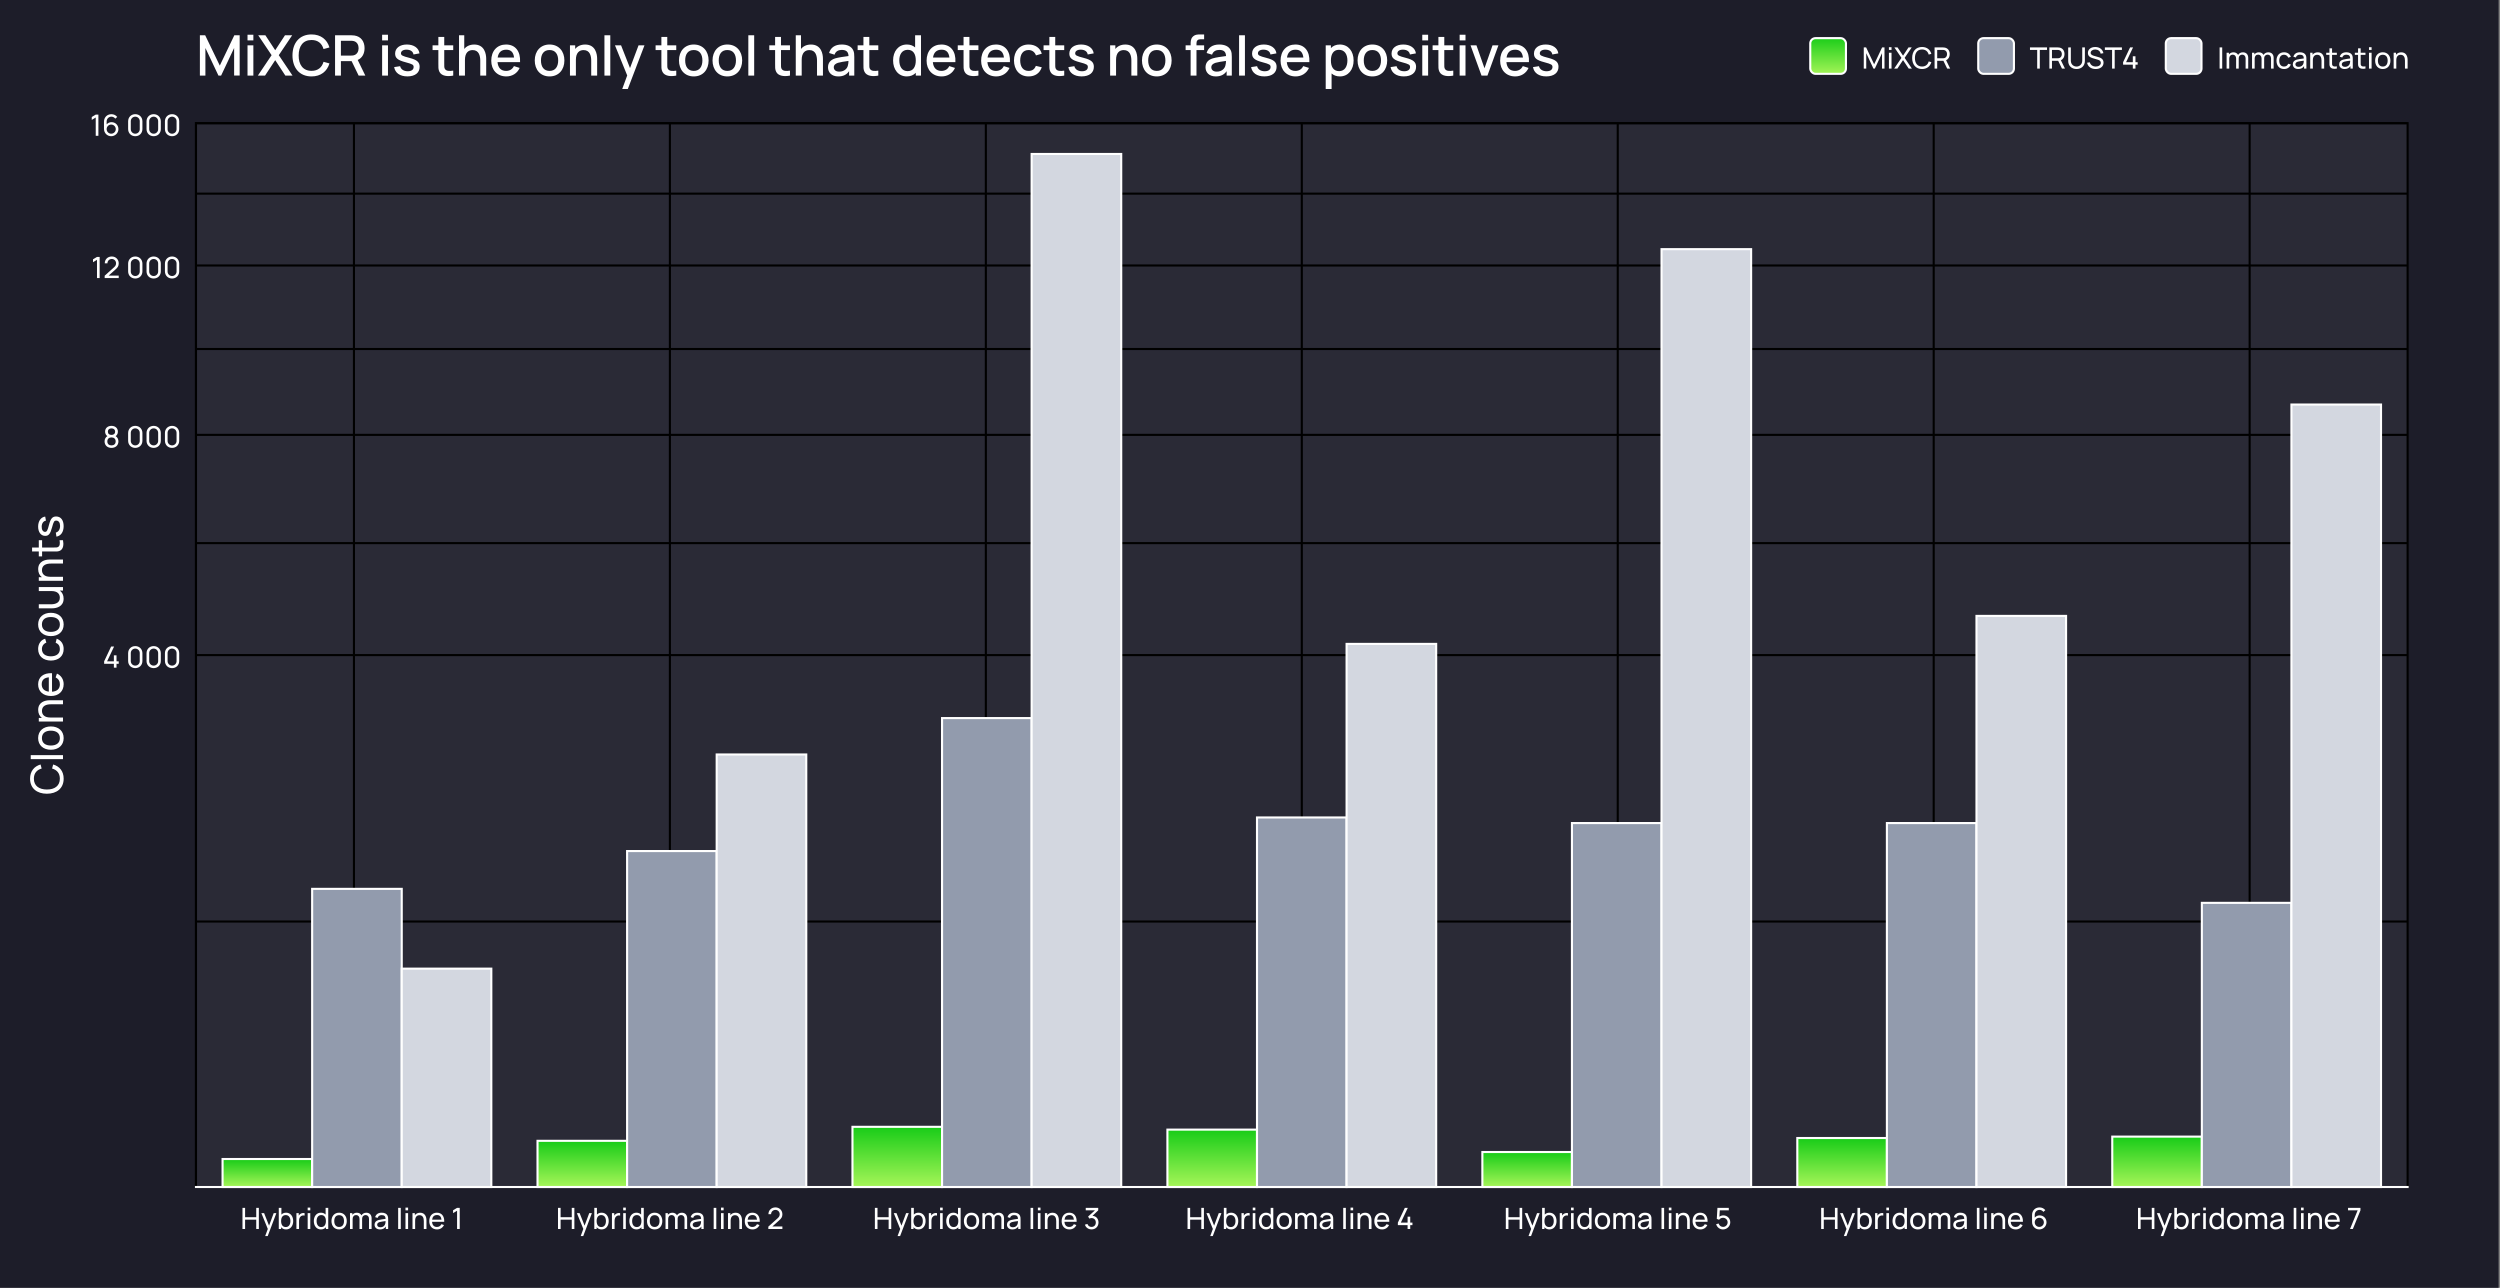 <svg width="893" height="460" viewBox="0 0 893 460" fill="none" xmlns="http://www.w3.org/2000/svg">
    <rect x="0" y="0" width="893" height="460" fill="#808080" stroke="none"/>
    <rect width="892.5" height="460" fill="#1D1D29"/>
    <rect x="70" y="44" width="790" height="380" fill="white" fill-opacity="0.06"/>
    <path d="M22.74 278.144C22.74 281.592 20.292 283.52 16.74 283.52C13.188 283.52 10.74 281.592 10.74 278.144C10.74 275.48 12.204 273.728 14.492 273.072L14.876 274.52C13.164 274.992 12.1 276.2 12.1 278.144C12.1 280.72 13.98 282 16.74 282.016C19.5 282.032 21.38 280.72 21.38 278.144C21.38 276.2 20.316 274.992 18.604 274.52L18.988 273.072C21.276 273.728 22.74 275.48 22.74 278.144ZM22.5 271.157L10.98 271.157L10.98 269.733L22.5 269.733L22.5 271.157ZM22.74 263.653C22.74 266.237 20.852 267.813 18.172 267.813C15.46 267.813 13.62 266.189 13.62 263.653C13.62 261.061 15.5 259.485 18.172 259.485C20.884 259.485 22.74 261.085 22.74 263.653ZM18.172 266.301C20.124 266.301 21.388 265.397 21.388 263.653C21.388 261.869 20.076 260.997 18.172 260.997C16.228 260.997 14.972 261.885 14.972 263.653C14.972 265.461 16.284 266.301 18.172 266.301ZM18.172 251.572C16.548 251.572 14.988 252.092 14.988 253.916C14.988 255.348 15.948 256.292 17.948 256.292L22.5 256.292L22.5 257.732L13.86 257.732L13.86 256.452L14.972 256.452C14.116 255.812 13.636 254.82 13.636 253.572C13.636 250.788 16.084 250.132 17.724 250.132L22.5 250.132L22.5 251.572L18.172 251.572ZM22.74 244.386C22.74 246.938 20.94 248.61 18.236 248.61C15.404 248.61 13.62 246.962 13.62 244.45C13.62 241.85 15.508 240.33 18.58 240.458L18.58 247.082C20.372 246.97 21.388 246.042 21.388 244.45C21.388 243.314 20.852 242.45 19.868 241.97L20.34 240.602C21.868 241.282 22.74 242.714 22.74 244.386ZM17.436 247.058L17.436 241.938C15.74 242.114 14.9 242.938 14.9 244.402C14.9 245.954 15.796 246.858 17.436 247.058ZM22.74 231.834C22.74 234.466 20.828 235.93 18.18 235.954C15.484 235.93 13.62 234.418 13.62 231.818C13.62 230.002 14.58 228.594 16.132 228.138L16.556 229.546C15.556 229.914 14.972 230.786 14.972 231.834C14.972 233.61 16.308 234.426 18.18 234.442C20.108 234.426 21.388 233.554 21.388 231.834C21.388 230.714 20.86 229.97 19.876 229.578L20.252 228.138C21.868 228.746 22.74 230.05 22.74 231.834ZM22.74 223.059C22.74 225.643 20.852 227.219 18.172 227.219C15.46 227.219 13.62 225.595 13.62 223.059C13.62 220.467 15.5 218.891 18.172 218.891C20.884 218.891 22.74 220.491 22.74 223.059ZM18.172 225.707C20.124 225.707 21.388 224.803 21.388 223.059C21.388 221.275 20.076 220.403 18.172 220.403C16.228 220.403 14.972 221.291 14.972 223.059C14.972 224.867 16.284 225.707 18.172 225.707ZM22.724 213.85C22.724 216.634 20.276 217.29 18.636 217.29L13.86 217.29L13.86 215.85L18.188 215.85C19.812 215.85 21.372 215.33 21.372 213.506C21.372 212.074 20.412 211.13 18.412 211.13L13.86 211.13L13.86 209.698L22.5 209.698L22.5 210.97L21.388 210.97C22.244 211.61 22.724 212.602 22.724 213.85ZM18.172 201.306C16.548 201.306 14.988 201.826 14.988 203.65C14.988 205.082 15.948 206.026 17.948 206.026L22.5 206.026L22.5 207.466L13.86 207.466L13.86 206.186L14.972 206.186C14.116 205.546 13.636 204.554 13.636 203.306C13.636 200.522 16.084 199.866 17.724 199.866L22.5 199.866L22.5 201.306L18.172 201.306ZM22.5 192.962C22.812 194.506 22.636 196.098 21.46 196.698C20.788 197.042 20.132 196.994 19.236 196.994L15.036 196.994L15.036 198.746L13.86 198.746L13.86 196.994L11.46 196.994L11.46 195.57L13.86 195.57L13.86 192.962L15.036 192.962L15.036 195.57L19.172 195.57C19.884 195.57 20.364 195.602 20.724 195.394C21.412 195.01 21.46 194.146 21.276 192.962L22.5 192.962ZM22.732 187.944C22.732 190.008 21.788 191.392 20.164 191.688L19.932 190.232C20.876 190 21.46 189.104 21.46 187.856C21.46 186.68 20.94 185.96 20.092 185.96C19.364 185.96 19.156 186.288 18.588 188.4C17.98 190.688 17.388 191.416 16.148 191.416C14.628 191.416 13.62 190.088 13.62 188.096C13.62 186.128 14.628 184.704 16.148 184.52L16.412 185.976C15.492 186.12 14.924 186.92 14.892 188.096C14.86 189.216 15.34 189.984 16.076 189.984C16.708 189.984 16.98 189.544 17.492 187.512C18.076 185.232 18.716 184.488 20.052 184.488C21.724 184.488 22.732 185.792 22.732 187.944Z" fill="white"/>
    <path d="M71.4 27L71.4 12.6H73.29L78.51 23.43L83.7 12.6L85.61 12.6L85.61 26.99H83.63L83.63 17.14L78.98 27H78.03L73.37 17.14L73.37 27H71.4ZM88.412 14.43L88.412 12.4H90.502L90.502 14.43H88.412ZM88.412 27L88.412 16.2H90.502L90.502 27H88.412ZM92.105 27L97.015 19.71L92.235 12.6H94.795L98.305 17.94L101.795 12.6H104.365L99.585 19.71L104.485 27L101.925 27L98.305 21.49L94.675 27H92.105ZM111.283 27.3C106.963 27.3 104.473 24.25 104.473 19.8C104.473 15.35 106.963 12.3 111.283 12.3C114.603 12.3 116.833 14.11 117.683 16.95L115.563 17.52C114.993 15.51 113.563 14.29 111.283 14.29C108.223 14.29 106.693 16.5 106.683 19.8C106.663 23.1 108.223 25.31 111.283 25.31C113.563 25.31 114.993 24.09 115.563 22.08L117.683 22.65C116.833 25.49 114.603 27.3 111.283 27.3ZM119.682 27L119.682 12.6L125.502 12.6C125.782 12.6 126.232 12.62 126.612 12.68C129.022 13.05 130.222 14.88 130.222 17.21C130.222 19.13 129.402 20.71 127.772 21.42L130.492 27H128.102L125.592 21.83H121.772L121.772 27H119.682ZM121.772 19.85H125.422C125.682 19.85 126.032 19.83 126.332 19.76C127.612 19.45 128.092 18.27 128.092 17.21C128.092 16.15 127.612 14.97 126.332 14.67C126.032 14.59 125.682 14.57 125.422 14.57L121.772 14.57L121.772 19.85ZM136.494 14.43L136.494 12.4H138.584L138.584 14.43H136.494ZM136.494 27L136.494 16.2H138.584L138.584 27H136.494ZM145.517 27.29C142.887 27.29 141.157 26.08 140.787 23.97L142.927 23.64C143.197 24.77 144.217 25.45 145.657 25.45C146.957 25.45 147.747 24.89 147.747 23.95C147.747 23.13 147.387 22.91 144.847 22.23C142.057 21.5 141.137 20.73 141.137 19.14C141.137 17.18 142.797 15.9 145.337 15.9C147.817 15.9 149.597 17.15 149.837 19.07L147.697 19.46C147.547 18.43 146.677 17.79 145.357 17.74C144.087 17.69 143.227 18.21 143.227 19.03C143.227 19.75 143.717 20.03 146.247 20.67C148.967 21.37 149.897 22.2 149.897 23.87C149.897 26.01 148.247 27.29 145.517 27.29ZM161.893 27C159.863 27.4 157.773 27.19 156.983 25.69C156.513 24.8 156.583 23.93 156.583 22.75L156.583 17.88H154.513L154.513 16.2H156.583L156.583 13.2H158.683L158.683 16.2H161.893L161.893 17.88H158.683L158.683 22.65C158.683 23.52 158.643 24.15 158.903 24.59C159.383 25.41 160.483 25.44 161.893 25.23L161.893 27ZM171.55 21.69C171.55 20.01 171.12 17.89 168.82 17.89C167.32 17.89 166.08 18.82 166.08 21.38L166.08 27H163.96L163.96 12.6L165.83 12.6L165.83 17.49C166.62 16.5 167.83 15.91 169.4 15.91C173.12 15.91 173.67 19.33 173.67 21L173.67 27H171.55L171.55 21.69ZM180.865 27.3C177.635 27.3 175.475 25.03 175.475 21.69C175.475 18.15 177.605 15.9 180.765 15.9C184.065 15.9 185.985 18.32 185.765 22.19H177.715C177.885 24.19 178.945 25.33 180.765 25.33C182.065 25.33 183.045 24.72 183.575 23.61L185.625 24.26C184.785 26.19 182.955 27.3 180.865 27.3ZM177.765 20.56H183.625C183.405 18.66 182.505 17.75 180.845 17.75C179.055 17.75 178.035 18.73 177.765 20.56ZM196.303 27.3C193.063 27.3 191.013 24.94 191.013 21.59C191.013 18.21 193.123 15.9 196.303 15.9C199.543 15.9 201.603 18.25 201.603 21.59C201.603 24.97 199.523 27.3 196.303 27.3ZM193.233 21.59C193.233 23.87 194.283 25.33 196.303 25.33C198.363 25.33 199.383 23.8 199.383 21.59C199.383 19.33 198.343 17.87 196.303 17.87C194.203 17.87 193.233 19.39 193.233 21.59ZM211.18 21.69C211.18 20.01 210.75 17.89 208.45 17.89C206.95 17.89 205.71 18.82 205.71 21.38L205.71 27H203.59L203.59 16.2H205.46L205.46 17.49C206.25 16.5 207.46 15.91 209.03 15.91C212.75 15.91 213.3 19.33 213.3 21L213.3 27H211.18L211.18 21.69ZM215.905 27L215.905 12.6L217.995 12.6L217.995 27H215.905ZM222.258 31.8L224.038 26.95L219.668 16.2H221.848L225.038 24.32L228.088 16.2H230.208L224.248 31.8H222.258ZM241.558 27C239.528 27.4 237.438 27.19 236.648 25.69C236.178 24.8 236.248 23.93 236.248 22.75L236.248 17.88H234.178L234.178 16.2H236.248L236.248 13.2H238.348L238.348 16.2H241.558L241.558 17.88H238.348L238.348 22.65C238.348 23.52 238.308 24.15 238.568 24.59C239.048 25.41 240.148 25.44 241.558 25.23L241.558 27ZM247.817 27.3C244.577 27.3 242.527 24.94 242.527 21.59C242.527 18.21 244.637 15.9 247.817 15.9C251.057 15.9 253.117 18.25 253.117 21.59C253.117 24.97 251.037 27.3 247.817 27.3ZM244.747 21.59C244.747 23.87 245.797 25.33 247.817 25.33C249.877 25.33 250.897 23.8 250.897 21.59C250.897 19.33 249.857 17.87 247.817 17.87C245.717 17.87 244.747 19.39 244.747 21.59ZM259.805 27.3C256.565 27.3 254.515 24.94 254.515 21.59C254.515 18.21 256.625 15.9 259.805 15.9C263.045 15.9 265.105 18.25 265.105 21.59C265.105 24.97 263.025 27.3 259.805 27.3ZM256.735 21.59C256.735 23.87 257.785 25.33 259.805 25.33C261.865 25.33 262.885 23.8 262.885 21.59C262.885 19.33 261.845 17.87 259.805 17.87C257.705 17.87 256.735 19.39 256.735 21.59ZM267.302 27L267.302 12.6H269.392L269.392 27H267.302ZM282.179 27C280.149 27.4 278.059 27.19 277.269 25.69C276.799 24.8 276.869 23.93 276.869 22.75L276.869 17.88H274.799L274.799 16.2H276.869L276.869 13.2H278.969L278.969 16.2H282.179L282.179 17.88H278.969L278.969 22.65C278.969 23.52 278.929 24.15 279.189 24.59C279.669 25.41 280.769 25.44 282.179 25.23L282.179 27ZM291.836 21.69C291.836 20.01 291.406 17.89 289.106 17.89C287.606 17.89 286.366 18.82 286.366 21.38L286.366 27H284.246L284.246 12.6H286.116L286.116 17.49C286.906 16.5 288.116 15.91 289.686 15.91C293.406 15.91 293.956 19.33 293.956 21L293.956 27H291.836L291.836 21.69ZM299.411 27.3C297.021 27.3 295.761 25.82 295.761 24.06C295.761 22.43 296.641 21.39 298.311 20.86C299.561 20.49 301.341 20.26 303.091 20.02C303.021 18.53 302.341 17.83 300.651 17.83C299.511 17.83 298.471 18.33 298.101 19.53L296.151 18.93C296.671 17.08 298.171 15.9 300.671 15.9C302.601 15.9 304.101 16.54 304.771 17.96C305.111 18.67 305.151 19.45 305.151 20.35L305.151 27H303.301L303.301 25.43C302.411 26.7 301.161 27.3 299.411 27.3ZM297.831 24.04C297.831 24.88 298.441 25.59 299.781 25.59C301.561 25.59 302.611 24.5 302.851 23.45C303.021 22.95 303.061 22.26 303.071 21.76C301.441 22 300.231 22.17 299.321 22.44C298.461 22.73 297.831 23.19 297.831 24.04ZM313.728 27C311.698 27.4 309.608 27.19 308.818 25.69C308.348 24.8 308.418 23.93 308.418 22.75L308.418 17.88H306.348L306.348 16.2H308.418L308.418 13.2H310.518L310.518 16.2H313.728L313.728 17.88H310.518L310.518 22.65C310.518 23.52 310.478 24.15 310.738 24.59C311.218 25.41 312.318 25.44 313.728 25.23L313.728 27ZM323.899 27.3C320.889 27.3 319.009 24.83 319.009 21.59C319.009 18.33 320.899 15.9 323.939 15.9C325.149 15.9 326.129 16.28 326.879 16.94L326.879 12.6L328.979 12.6L328.979 27H327.119L327.119 26.02C326.339 26.82 325.259 27.3 323.899 27.3ZM321.229 21.59C321.229 23.73 322.179 25.41 324.189 25.41C326.249 25.41 327.119 23.83 327.119 21.59C327.119 19.35 326.229 17.79 324.259 17.79C322.179 17.79 321.229 19.47 321.229 21.59ZM336.367 27.3C333.137 27.3 330.977 25.03 330.977 21.69C330.977 18.15 333.107 15.9 336.267 15.9C339.567 15.9 341.487 18.32 341.267 22.19H333.217C333.387 24.19 334.447 25.33 336.267 25.33C337.567 25.33 338.547 24.72 339.077 23.61L341.127 24.26C340.287 26.19 338.457 27.3 336.367 27.3ZM333.267 20.56H339.127C338.907 18.66 338.007 17.75 336.347 17.75C334.557 17.75 333.537 18.73 333.267 20.56ZM349.49 27C347.46 27.4 345.37 27.19 344.58 25.69C344.11 24.8 344.18 23.93 344.18 22.75L344.18 17.88H342.11L342.11 16.2H344.18L344.18 13.2H346.28L346.28 16.2L349.49 16.2L349.49 17.88L346.28 17.88L346.28 22.65C346.28 23.52 346.24 24.15 346.5 24.59C346.98 25.41 348.08 25.44 349.49 25.23L349.49 27ZM355.849 27.3C352.619 27.3 350.459 25.03 350.459 21.69C350.459 18.15 352.589 15.9 355.749 15.9C359.049 15.9 360.969 18.32 360.749 22.19H352.699C352.869 24.19 353.929 25.33 355.749 25.33C357.049 25.33 358.029 24.72 358.559 23.61L360.609 24.26C359.769 26.19 357.939 27.3 355.849 27.3ZM352.749 20.56H358.609C358.389 18.66 357.489 17.75 355.829 17.75C354.039 17.75 353.019 18.73 352.749 20.56ZM367.413 27.3C364.103 27.3 362.213 24.89 362.193 21.6C362.213 18.26 364.173 15.9 367.443 15.9C369.803 15.9 371.583 17.16 372.123 19.19L370.043 19.79C369.633 18.58 368.623 17.87 367.413 17.87C365.363 17.87 364.423 19.44 364.413 21.6C364.423 23.83 365.433 25.33 367.413 25.33C368.753 25.33 369.563 24.69 370.003 23.53L372.123 24.03C371.413 26.15 369.733 27.3 367.413 27.3ZM380.14 27C378.11 27.4 376.02 27.19 375.23 25.69C374.76 24.8 374.83 23.93 374.83 22.75L374.83 17.88H372.76L372.76 16.2H374.83L374.83 13.2H376.93L376.93 16.2H380.14L380.14 17.88H376.93L376.93 22.65C376.93 23.52 376.89 24.15 377.15 24.59C377.63 25.41 378.73 25.44 380.14 25.23L380.14 27ZM386.347 27.29C383.717 27.29 381.987 26.08 381.617 23.97L383.757 23.64C384.027 24.77 385.047 25.45 386.487 25.45C387.787 25.45 388.577 24.89 388.577 23.95C388.577 23.13 388.217 22.91 385.677 22.23C382.887 21.5 381.967 20.73 381.967 19.14C381.967 17.18 383.627 15.9 386.167 15.9C388.647 15.9 390.427 17.15 390.667 19.07L388.527 19.46C388.377 18.43 387.507 17.79 386.187 17.74C384.917 17.69 384.057 18.21 384.057 19.03C384.057 19.75 384.547 20.03 387.077 20.67C389.797 21.37 390.727 22.2 390.727 23.87C390.727 26.01 389.077 27.29 386.347 27.29ZM404.124 21.69C404.124 20.01 403.694 17.89 401.394 17.89C399.894 17.89 398.654 18.82 398.654 21.38L398.654 27H396.534L396.534 16.2H398.404L398.404 17.49C399.194 16.5 400.404 15.91 401.974 15.91C405.694 15.91 406.244 19.33 406.244 21L406.244 27H404.124L404.124 21.69ZM413.202 27.3C409.962 27.3 407.912 24.94 407.912 21.59C407.912 18.21 410.022 15.9 413.202 15.9C416.442 15.9 418.502 18.25 418.502 21.59C418.502 24.97 416.422 27.3 413.202 27.3ZM410.132 21.59C410.132 23.87 411.182 25.33 413.202 25.33C415.262 25.33 416.282 23.8 416.282 21.59C416.282 19.33 415.242 17.87 413.202 17.87C411.102 17.87 410.132 19.39 410.132 21.59ZM425.293 15.82C425.293 14.99 425.293 13.95 425.983 13.19C426.813 12.28 427.943 12.3 428.753 12.3H430.113L430.113 14.02H428.853C427.853 14.02 427.383 14.53 427.383 15.42L427.383 16.2H430.113L430.113 17.88H427.383L427.383 27H425.293L425.293 17.88H423.503L423.503 16.2H425.293L425.293 15.82ZM434.262 27.3C431.872 27.3 430.612 25.82 430.612 24.06C430.612 22.43 431.492 21.39 433.162 20.86C434.412 20.49 436.192 20.26 437.943 20.02C437.873 18.53 437.193 17.83 435.502 17.83C434.363 17.83 433.322 18.33 432.952 19.53L431.002 18.93C431.522 17.08 433.023 15.9 435.523 15.9C437.453 15.9 438.953 16.54 439.623 17.96C439.963 18.67 440.003 19.45 440.003 20.35L440.003 27H438.153L438.153 25.43C437.263 26.7 436.012 27.3 434.262 27.3ZM432.682 24.04C432.682 24.88 433.292 25.59 434.633 25.59C436.413 25.59 437.463 24.5 437.703 23.45C437.873 22.95 437.913 22.26 437.923 21.76C436.292 22 435.082 22.17 434.173 22.44C433.313 22.73 432.682 23.19 432.682 24.04ZM442.599 27L442.599 12.6H444.689L444.689 27H442.599ZM451.622 27.29C448.992 27.29 447.262 26.08 446.892 23.97L449.032 23.64C449.302 24.77 450.322 25.45 451.762 25.45C453.062 25.45 453.852 24.89 453.852 23.95C453.852 23.13 453.492 22.91 450.952 22.23C448.162 21.5 447.242 20.73 447.242 19.14C447.242 17.18 448.902 15.9 451.442 15.9C453.922 15.9 455.702 17.15 455.942 19.07L453.802 19.46C453.652 18.43 452.782 17.79 451.462 17.74C450.192 17.69 449.332 18.21 449.332 19.03C449.332 19.75 449.822 20.03 452.352 20.67C455.072 21.37 456.002 22.2 456.002 23.87C456.002 26.01 454.352 27.29 451.622 27.29ZM462.805 27.3C459.575 27.3 457.415 25.03 457.415 21.69C457.415 18.15 459.545 15.9 462.705 15.9C466.005 15.9 467.925 18.32 467.705 22.19H459.655C459.825 24.19 460.885 25.33 462.705 25.33C464.005 25.33 464.985 24.72 465.515 23.61L467.565 24.26C466.725 26.19 464.895 27.3 462.805 27.3ZM459.705 20.56H465.565C465.345 18.66 464.445 17.75 462.785 17.75C460.995 17.75 459.975 18.73 459.705 20.56ZM478.622 27.3C477.392 27.3 476.402 26.91 475.642 26.24L475.642 31.8H473.542L473.542 16.2H475.402L475.402 17.17C476.172 16.37 477.242 15.9 478.582 15.9C481.622 15.9 483.512 18.33 483.512 21.59C483.512 24.83 481.632 27.3 478.622 27.3ZM475.402 21.59C475.402 23.83 476.272 25.41 478.332 25.41C480.342 25.41 481.292 23.73 481.292 21.59C481.292 19.47 480.342 17.79 478.262 17.79C476.292 17.79 475.402 19.35 475.402 21.59ZM490.21 27.3C486.97 27.3 484.92 24.94 484.92 21.59C484.92 18.21 487.03 15.9 490.21 15.9C493.45 15.9 495.51 18.25 495.51 21.59C495.51 24.97 493.43 27.3 490.21 27.3ZM487.14 21.59C487.14 23.87 488.19 25.33 490.21 25.33C492.27 25.33 493.29 23.8 493.29 21.59C493.29 19.33 492.25 17.87 490.21 17.87C488.11 17.87 487.14 19.39 487.14 21.59ZM501.443 27.29C498.813 27.29 497.083 26.08 496.713 23.97L498.853 23.64C499.123 24.77 500.143 25.45 501.583 25.45C502.883 25.45 503.673 24.89 503.673 23.95C503.673 23.13 503.313 22.91 500.773 22.23C497.983 21.5 497.063 20.73 497.063 19.14C497.063 17.18 498.723 15.9 501.263 15.9C503.743 15.9 505.523 17.15 505.763 19.07L503.623 19.46C503.473 18.43 502.603 17.79 501.283 17.74C500.013 17.69 499.153 18.21 499.153 19.03C499.153 19.75 499.643 20.03 502.173 20.67C504.893 21.37 505.823 22.2 505.823 23.87C505.823 26.01 504.173 27.29 501.443 27.29ZM508.035 14.43L508.035 12.4H510.125L510.125 14.43H508.035ZM508.035 27L508.035 16.2H510.125L510.125 27H508.035ZM519.108 27C517.078 27.4 514.988 27.19 514.198 25.69C513.728 24.8 513.798 23.93 513.798 22.75L513.798 17.88H511.728L511.728 16.2H513.798L513.798 13.2H515.898L515.898 16.2H519.108L519.108 17.88H515.898L515.898 22.65C515.898 23.52 515.858 24.15 516.118 24.59C516.598 25.41 517.698 25.44 519.108 25.23L519.108 27ZM521.385 14.43L521.385 12.4H523.475L523.475 14.43H521.385ZM521.385 27L521.385 16.2H523.475L523.475 27L521.385 27ZM529.198 27L525.278 16.2L527.388 16.2L530.258 24.38L533.128 16.2H535.238L531.318 27H529.198ZM541.239 27.3C538.009 27.3 535.849 25.03 535.849 21.69C535.849 18.15 537.979 15.9 541.139 15.9C544.439 15.9 546.359 18.32 546.139 22.19L538.089 22.19C538.259 24.19 539.319 25.33 541.139 25.33C542.439 25.33 543.419 24.72 543.949 23.61L545.999 24.26C545.159 26.19 543.329 27.3 541.239 27.3ZM538.139 20.56L543.999 20.56C543.779 18.66 542.879 17.75 541.219 17.75C539.429 17.75 538.409 18.73 538.139 20.56ZM552.313 27.29C549.683 27.29 547.953 26.08 547.583 23.97L549.723 23.64C549.993 24.77 551.013 25.45 552.453 25.45C553.753 25.45 554.543 24.89 554.543 23.95C554.543 23.13 554.183 22.91 551.643 22.23C548.853 21.5 547.933 20.73 547.933 19.14C547.933 17.18 549.593 15.9 552.133 15.9C554.613 15.9 556.393 17.15 556.633 19.07L554.493 19.46C554.343 18.43 553.473 17.79 552.153 17.74C550.883 17.69 550.023 18.21 550.023 19.03C550.023 19.75 550.513 20.03 553.043 20.67C555.763 21.37 556.693 22.2 556.693 23.87C556.693 26.01 555.043 27.29 552.313 27.29Z" fill="white"/>
    <path d="M70 44V43.625H69.625V44H70ZM860 44H860.375V43.625H860V44ZM860 424V424.375H860.375V424H860ZM70 424H69.625V424.375H70V424ZM70 44.375H860V43.625H70V44.375ZM859.625 44V424H860.375V44H859.625ZM860 423.625H70V424.375H860V423.625ZM70.375 424V44H69.625V424H70.375Z" fill="black"/>
    <path d="M34.195 48.5V41.974L32.773 42.835V41.791L34.195 40.94H35.146V48.5H34.195ZM39.721 48.657C38.277 48.657 37.143 47.523 37.143 46.006V43.492C37.143 41.906 38.256 40.788 39.805 40.788C40.635 40.788 41.38 41.139 41.873 41.775L41.175 42.394C40.871 41.959 40.361 41.675 39.805 41.675C38.802 41.675 38.093 42.483 38.093 43.386V44.416C38.529 43.932 39.154 43.633 39.831 43.633C41.238 43.633 42.299 44.72 42.299 46.127C42.299 47.534 41.128 48.657 39.721 48.657ZM38.093 46.127C38.093 47.02 38.818 47.755 39.721 47.755C40.624 47.755 41.354 47.03 41.354 46.127C41.354 45.224 40.629 44.494 39.726 44.494C38.823 44.494 38.093 45.224 38.093 46.127ZM48.318 48.657C46.848 48.657 45.767 47.576 45.767 46.106V43.334C45.767 41.864 46.848 40.782 48.318 40.782C49.788 40.782 50.87 41.864 50.87 43.334V46.106C50.87 47.576 49.788 48.657 48.318 48.657ZM46.717 46.158C46.717 47.046 47.431 47.76 48.318 47.76C49.206 47.76 49.919 47.046 49.919 46.158V43.276C49.919 42.389 49.206 41.675 48.318 41.675C47.431 41.675 46.717 42.389 46.717 43.276V46.158ZM54.891 48.657C53.421 48.657 52.34 47.576 52.34 46.106V43.334C52.34 41.864 53.421 40.782 54.891 40.782C56.361 40.782 57.443 41.864 57.443 43.334V46.106C57.443 47.576 56.361 48.657 54.891 48.657ZM53.29 46.158C53.29 47.046 54.004 47.76 54.891 47.76C55.778 47.76 56.492 47.046 56.492 46.158V43.276C56.492 42.389 55.778 41.675 54.891 41.675C54.004 41.675 53.29 42.389 53.29 43.276V46.158ZM61.464 48.657C59.994 48.657 58.912 47.576 58.912 46.106V43.334C58.912 41.864 59.994 40.782 61.464 40.782C62.934 40.782 64.015 41.864 64.015 43.334V46.106C64.015 47.576 62.934 48.657 61.464 48.657ZM59.862 46.158C59.862 47.046 60.577 47.76 61.464 47.76C62.351 47.76 63.065 47.046 63.065 46.158V43.276C63.065 42.389 62.351 41.675 61.464 41.675C60.577 41.675 59.862 42.389 59.862 43.276V46.158Z" fill="white"/>
    <path d="M860 44.001H70" stroke="black" stroke-width="0.75"/>
    <path d="M860 69.167H70" stroke="black" stroke-width="0.75"/>
    <path d="M860 124.667H70" stroke="black" stroke-width="0.75"/>
    <path d="M860 194.001H70" stroke="black" stroke-width="0.75"/>
    <path d="M34.647 99.333V92.807L33.224 93.668V92.624L34.647 91.773H35.597V99.333H34.647ZM37.384 99.328L37.39 98.488L40.744 95.469C41.301 94.97 41.453 94.534 41.453 94.057C41.453 93.185 40.802 92.508 39.931 92.508C39.028 92.508 38.366 93.227 38.377 94.052H37.421C37.421 92.629 38.492 91.615 39.946 91.615C41.348 91.615 42.409 92.676 42.409 94.067C42.409 95.059 42.036 95.558 41.259 96.246L38.823 98.435H42.409V99.328H37.384ZM48.318 99.49C46.848 99.49 45.767 98.409 45.767 96.939V94.167C45.767 92.697 46.848 91.615 48.318 91.615C49.788 91.615 50.87 92.697 50.87 94.167V96.939C50.87 98.409 49.788 99.49 48.318 99.49ZM46.717 96.992C46.717 97.879 47.431 98.593 48.318 98.593C49.206 98.593 49.919 97.879 49.919 96.992V94.109C49.919 93.222 49.206 92.508 48.318 92.508C47.431 92.508 46.717 93.222 46.717 94.109V96.992ZM54.891 99.49C53.421 99.49 52.34 98.409 52.34 96.939V94.167C52.34 92.697 53.421 91.615 54.891 91.615C56.361 91.615 57.443 92.697 57.443 94.167V96.939C57.443 98.409 56.361 99.49 54.891 99.49ZM53.29 96.992C53.29 97.879 54.004 98.593 54.891 98.593C55.778 98.593 56.492 97.879 56.492 96.992V94.109C56.492 93.222 55.778 92.508 54.891 92.508C54.004 92.508 53.29 93.222 53.29 94.109V96.992ZM61.464 99.49C59.994 99.49 58.912 98.409 58.912 96.939V94.167C58.912 92.697 59.994 91.615 61.464 91.615C62.934 91.615 64.015 92.697 64.015 94.167V96.939C64.015 98.409 62.934 99.49 61.464 99.49ZM59.862 96.992C59.862 97.879 60.577 98.593 61.464 98.593C62.351 98.593 63.065 97.879 63.065 96.992V94.109C63.065 93.222 62.351 92.508 61.464 92.508C60.577 92.508 59.862 93.222 59.862 94.109V96.992Z" fill="white"/>
    <path d="M860 94.834H70" stroke="black" stroke-width="0.75"/>
    <path d="M39.824 159.991C38.375 159.991 37.356 159.061 37.356 157.675C37.356 156.888 37.682 156.205 38.343 155.78C37.818 155.413 37.54 154.835 37.54 154.184C37.54 152.908 38.49 152.116 39.824 152.116C41.157 152.116 42.107 152.908 42.107 154.184C42.107 154.84 41.845 155.413 41.309 155.785C41.966 156.2 42.302 156.888 42.302 157.675C42.302 159.061 41.273 159.991 39.824 159.991ZM38.343 157.675C38.343 158.599 38.942 159.098 39.824 159.098C40.706 159.098 41.309 158.599 41.309 157.675C41.309 156.746 40.716 156.247 39.824 156.247C38.931 156.247 38.343 156.746 38.343 157.675ZM38.532 154.184C38.532 154.961 39.057 155.35 39.824 155.35C40.59 155.35 41.115 154.961 41.115 154.184C41.115 153.407 40.59 153.019 39.824 153.019C39.057 153.019 38.532 153.407 38.532 154.184ZM48.318 159.991C46.848 159.991 45.767 158.909 45.767 157.439V154.667C45.767 153.197 46.848 152.116 48.318 152.116C49.788 152.116 50.87 153.197 50.87 154.667V157.439C50.87 158.909 49.788 159.991 48.318 159.991ZM46.717 157.492C46.717 158.379 47.431 159.093 48.318 159.093C49.206 159.093 49.919 158.379 49.919 157.492V154.609C49.919 153.722 49.206 153.008 48.318 153.008C47.431 153.008 46.717 153.722 46.717 154.609V157.492ZM54.891 159.991C53.421 159.991 52.34 158.909 52.34 157.439V154.667C52.34 153.197 53.421 152.116 54.891 152.116C56.361 152.116 57.443 153.197 57.443 154.667V157.439C57.443 158.909 56.361 159.991 54.891 159.991ZM53.29 157.492C53.29 158.379 54.004 159.093 54.891 159.093C55.778 159.093 56.492 158.379 56.492 157.492V154.609C56.492 153.722 55.778 153.008 54.891 153.008C54.004 153.008 53.29 153.722 53.29 154.609V157.492ZM61.464 159.991C59.994 159.991 58.912 158.909 58.912 157.439V154.667C58.912 153.197 59.994 152.116 61.464 152.116C62.934 152.116 64.015 153.197 64.015 154.667V157.439C64.015 158.909 62.934 159.991 61.464 159.991ZM59.862 157.492C59.862 158.379 60.577 159.093 61.464 159.093C62.351 159.093 63.065 158.379 63.065 157.492V154.609C63.065 153.722 62.351 153.008 61.464 153.008C60.577 153.008 59.862 153.722 59.862 154.609V157.492Z" fill="white"/>
    <path d="M860 155.334H70" stroke="black" stroke-width="0.75"/>
    <path d="M40.675 238.5V237.108H37.2V236.221L39.694 230.94H40.754L38.26 236.221H40.675V234.095H41.62V236.221H42.408V237.108H41.62V238.5H40.675ZM48.318 238.657C46.848 238.657 45.767 237.576 45.767 236.106V233.334C45.767 231.864 46.848 230.782 48.318 230.782C49.788 230.782 50.87 231.864 50.87 233.334V236.106C50.87 237.576 49.788 238.657 48.318 238.657ZM46.717 236.158C46.717 237.045 47.431 237.759 48.318 237.759C49.206 237.759 49.919 237.045 49.919 236.158V233.276C49.919 232.389 49.206 231.675 48.318 231.675C47.431 231.675 46.717 232.389 46.717 233.276V236.158ZM54.891 238.657C53.421 238.657 52.34 237.576 52.34 236.106V233.334C52.34 231.864 53.421 230.782 54.891 230.782C56.361 230.782 57.443 231.864 57.443 233.334V236.106C57.443 237.576 56.361 238.657 54.891 238.657ZM53.29 236.158C53.29 237.045 54.004 237.759 54.891 237.759C55.778 237.759 56.492 237.045 56.492 236.158V233.276C56.492 232.389 55.778 231.675 54.891 231.675C54.004 231.675 53.29 232.389 53.29 233.276V236.158ZM61.464 238.657C59.994 238.657 58.912 237.576 58.912 236.106V233.334C58.912 231.864 59.994 230.782 61.464 230.782C62.934 230.782 64.015 231.864 64.015 233.334V236.106C64.015 237.576 62.934 238.657 61.464 238.657ZM59.862 236.158C59.862 237.045 60.577 237.759 61.464 237.759C62.351 237.759 63.065 237.045 63.065 236.158V233.276C63.065 232.389 62.351 231.675 61.464 231.675C60.577 231.675 59.862 232.389 59.862 233.276V236.158Z" fill="white"/>
    <path d="M860 234H70" stroke="black" stroke-width="0.75"/>
    <path d="M860 329.167H70" stroke="black" stroke-width="0.75"/>
    <path d="M70 44.001V424" stroke="black" stroke-width="0.75" stroke-linecap="square"/>
    <path d="M86.613 439V431.44H87.547V434.774H91.527V431.44H92.462V439H91.527V435.661H87.547V439H86.613ZM94.722 441.52L95.656 438.979L93.357 433.33H94.338L96.108 437.792L97.767 433.33H98.717L95.63 441.52H94.722ZM102.188 439.158C101.422 439.158 100.828 438.858 100.414 438.359V439H99.579V431.44H100.519V433.844C100.923 433.419 101.485 433.172 102.193 433.172C103.768 433.172 104.729 434.459 104.729 436.16C104.729 437.861 103.774 439.158 102.188 439.158ZM100.414 436.16C100.414 437.404 100.928 438.302 102.073 438.302C103.191 438.302 103.737 437.367 103.737 436.16C103.737 434.963 103.201 434.028 102.046 434.028C100.939 434.028 100.414 434.905 100.414 436.16ZM105.88 439V433.33H106.715V434.228C106.841 434.007 107.009 433.813 107.198 433.676C107.634 433.325 108.3 433.22 108.804 433.33V434.207C108.411 434.107 107.901 434.133 107.508 434.422C106.956 434.816 106.82 435.482 106.82 436.154V439H105.88ZM109.902 432.327V431.361H110.837V432.327H109.902ZM109.902 439V433.33H110.837V439H109.902ZM114.638 439.158C113.052 439.158 112.097 437.861 112.097 436.16C112.097 434.459 113.058 433.172 114.633 433.172C115.341 433.172 115.903 433.419 116.307 433.844V431.44H117.247V439H116.412V438.359C115.998 438.858 115.404 439.158 114.638 439.158ZM113.089 436.16C113.089 437.367 113.635 438.302 114.753 438.302C115.898 438.302 116.412 437.404 116.412 436.16C116.412 434.905 115.887 434.028 114.78 434.028C113.625 434.028 113.089 434.963 113.089 436.16ZM121.133 439.158C119.437 439.158 118.403 437.918 118.403 436.16C118.403 434.38 119.469 433.172 121.133 433.172C122.834 433.172 123.868 434.406 123.868 436.16C123.868 437.939 122.818 439.158 121.133 439.158ZM119.395 436.16C119.395 437.441 119.988 438.27 121.133 438.27C122.304 438.27 122.876 437.409 122.876 436.16C122.876 434.884 122.293 434.06 121.133 434.06C119.946 434.06 119.395 434.921 119.395 436.16ZM131.807 435.372C131.807 434.527 131.303 434.018 130.589 434.018C129.954 434.018 129.35 434.443 129.35 435.398L129.345 439H128.416L128.421 435.409C128.421 434.548 127.933 434.018 127.192 434.018C126.452 434.018 125.959 434.569 125.959 435.398V439H125.019V433.33H125.854V433.934C126.211 433.472 126.788 433.183 127.465 433.183C128.232 433.183 128.815 433.524 129.119 434.117C129.455 433.535 130.09 433.183 130.836 433.183C132.017 433.183 132.742 433.96 132.742 435.167L132.736 439H131.802L131.807 435.372ZM135.721 439.158C134.45 439.158 133.794 438.38 133.794 437.467C133.794 436.574 134.324 436.055 135.185 435.803C135.894 435.614 136.892 435.493 137.732 435.377C137.705 434.474 137.317 434.044 136.335 434.044C135.647 434.044 135.096 434.343 134.891 435.036L134.004 434.768C134.272 433.776 135.065 433.172 136.346 433.172C137.369 433.172 138.141 433.54 138.467 434.28C138.624 434.632 138.65 435.047 138.65 435.493V439H137.821V438.118C137.369 438.811 136.666 439.158 135.721 439.158ZM134.723 437.462C134.723 437.929 135.054 438.375 135.863 438.375C136.871 438.375 137.49 437.771 137.627 437.068C137.705 436.795 137.716 436.433 137.721 436.175C136.923 436.28 136.157 436.37 135.605 436.527C135.138 436.674 134.723 436.931 134.723 437.462ZM142.222 439V431.44H143.157V439H142.222ZM144.837 432.327V431.361H145.772V432.327H144.837ZM144.837 439V433.33H145.772V439H144.837ZM151.384 436.16C151.384 435.094 151.043 434.07 149.846 434.07C148.906 434.07 148.287 434.7 148.287 436.013V439H147.342V433.33H148.182V434.06C148.602 433.498 149.253 433.183 150.072 433.183C151.899 433.183 152.329 434.789 152.329 435.866V439H151.384V436.16ZM156.1 439.158C154.425 439.158 153.328 437.976 153.328 436.202C153.328 434.343 154.409 433.172 156.058 433.172C157.764 433.172 158.762 434.411 158.678 436.427H154.331C154.404 437.603 155.013 438.27 156.058 438.27C156.803 438.27 157.37 437.918 157.685 437.273L158.583 437.582C158.137 438.585 157.197 439.158 156.1 439.158ZM154.346 435.677H157.706C157.591 434.564 157.05 434.012 156.089 434.012C155.071 434.012 154.478 434.6 154.346 435.677ZM163.266 439V432.474L161.843 433.335V432.29L163.266 431.44H164.216V439H163.266Z" fill="white"/>
    <path d="M126.429 44L126.429 424" stroke="black" stroke-width="0.75"/>
    <path d="M199.318 439V431.44H200.252V434.774H204.232V431.44H205.166V439H204.232V435.661H200.252V439H199.318ZM207.427 441.52L208.361 438.979L206.062 433.33H207.043L208.813 437.792L210.472 433.33H211.422L208.335 441.52H207.427ZM214.893 439.158C214.126 439.158 213.533 438.858 213.118 438.359V439H212.284V431.44H213.223V433.844C213.628 433.419 214.189 433.172 214.898 433.172C216.473 433.172 217.434 434.459 217.434 436.16C217.434 437.861 216.478 439.158 214.893 439.158ZM213.118 436.16C213.118 437.404 213.633 438.302 214.777 438.302C215.896 438.302 216.442 437.367 216.442 436.16C216.442 434.963 215.906 434.028 214.751 434.028C213.643 434.028 213.118 434.905 213.118 436.16ZM218.585 439V433.33H219.42V434.228C219.546 434.007 219.714 433.813 219.903 433.676C220.338 433.325 221.005 433.22 221.509 433.33V434.207C221.115 434.107 220.606 434.133 220.212 434.422C219.661 434.816 219.525 435.482 219.525 436.154V439H218.585ZM222.607 432.327V431.361H223.541V432.327H222.607ZM222.607 439V433.33H223.541V439H222.607ZM227.343 439.158C225.757 439.158 224.802 437.861 224.802 436.16C224.802 434.459 225.762 433.172 227.337 433.172C228.046 433.172 228.608 433.419 229.012 433.844V431.44H229.952V439H229.117V438.359C228.702 438.858 228.109 439.158 227.343 439.158ZM225.794 436.16C225.794 437.367 226.34 438.302 227.458 438.302C228.603 438.302 229.117 437.404 229.117 436.16C229.117 434.905 228.592 434.028 227.484 434.028C226.329 434.028 225.794 434.963 225.794 436.16ZM233.838 439.158C232.142 439.158 231.108 437.918 231.108 436.16C231.108 434.38 232.173 433.172 233.838 433.172C235.539 433.172 236.573 434.406 236.573 436.16C236.573 437.939 235.523 439.158 233.838 439.158ZM232.1 436.16C232.1 437.441 232.693 438.27 233.838 438.27C235.008 438.27 235.581 437.409 235.581 436.16C235.581 434.884 234.998 434.06 233.838 434.06C232.651 434.06 232.1 434.921 232.1 436.16ZM244.512 435.372C244.512 434.527 244.008 434.018 243.294 434.018C242.659 434.018 242.055 434.443 242.055 435.398L242.05 439H241.12L241.126 435.409C241.126 434.548 240.637 434.018 239.897 434.018C239.157 434.018 238.663 434.569 238.663 435.398V439H237.724V433.33H238.558V433.934C238.915 433.472 239.493 433.183 240.17 433.183C240.937 433.183 241.519 433.524 241.824 434.117C242.16 433.535 242.795 433.183 243.541 433.183C244.722 433.183 245.446 433.96 245.446 435.167L245.441 439H244.507L244.512 435.372ZM248.426 439.158C247.155 439.158 246.499 438.38 246.499 437.467C246.499 436.574 247.029 436.055 247.89 435.803C248.599 435.614 249.596 435.493 250.436 435.377C250.41 434.474 250.022 434.044 249.04 434.044C248.352 434.044 247.801 434.343 247.596 435.036L246.709 434.768C246.977 433.776 247.769 433.172 249.05 433.172C250.074 433.172 250.846 433.54 251.171 434.28C251.329 434.632 251.355 435.047 251.355 435.493V439H250.526V438.118C250.074 438.811 249.371 439.158 248.426 439.158ZM247.428 437.462C247.428 437.929 247.759 438.375 248.567 438.375C249.575 438.375 250.195 437.771 250.331 437.068C250.41 436.795 250.421 436.433 250.426 436.175C249.628 436.28 248.861 436.37 248.31 436.527C247.843 436.674 247.428 436.931 247.428 437.462ZM254.927 439V431.44H255.862V439H254.927ZM257.542 432.327V431.361H258.476V432.327H257.542ZM257.542 439V433.33H258.476V439H257.542ZM264.089 436.16C264.089 435.094 263.748 434.07 262.551 434.07C261.611 434.07 260.991 434.7 260.991 436.013V439H260.046V433.33H260.886V434.06C261.306 433.498 261.957 433.183 262.776 433.183C264.603 433.183 265.034 434.789 265.034 435.866V439H264.089V436.16ZM268.805 439.158C267.13 439.158 266.033 437.976 266.033 436.202C266.033 434.343 267.114 433.172 268.763 433.172C270.469 433.172 271.466 434.411 271.382 436.427H267.035C267.109 437.603 267.718 438.27 268.763 438.27C269.508 438.27 270.075 437.918 270.39 437.273L271.288 437.582C270.842 438.585 269.902 439.158 268.805 439.158ZM267.051 435.677H270.411C270.296 434.564 269.755 434.012 268.794 434.012C267.776 434.012 267.182 434.6 267.051 435.677ZM274.443 438.995L274.448 438.155L277.803 435.136C278.36 434.637 278.512 434.201 278.512 433.724C278.512 432.852 277.861 432.175 276.989 432.175C276.086 432.175 275.425 432.894 275.435 433.718H274.48C274.48 432.296 275.551 431.282 277.005 431.282C278.407 431.282 279.467 432.343 279.467 433.734C279.467 434.726 279.095 435.225 278.318 435.913L275.882 438.102H279.467V438.995H274.443Z" fill="white"/>
    <path d="M239.286 44L239.286 424" stroke="black" stroke-width="0.75"/>
    <path d="M312.507 439V431.44H313.441V434.774H317.421V431.44H318.355V439H317.421V435.661H313.441V439H312.507ZM320.616 441.52L321.55 438.979L319.251 433.33H320.233L322.002 437.792L323.661 433.33H324.611L321.524 441.52H320.616ZM328.082 439.158C327.316 439.158 326.722 438.858 326.308 438.359V439H325.473V431.44H326.413V433.844C326.817 433.419 327.379 433.172 328.087 433.172C329.662 433.172 330.623 434.459 330.623 436.16C330.623 437.861 329.668 439.158 328.082 439.158ZM326.308 436.16C326.308 437.404 326.822 438.302 327.967 438.302C329.085 438.302 329.631 437.367 329.631 436.16C329.631 434.963 329.095 434.028 327.94 434.028C326.833 434.028 326.308 434.905 326.308 436.16ZM331.774 439V433.33H332.609V434.228C332.735 434.007 332.903 433.813 333.092 433.676C333.528 433.325 334.194 433.22 334.698 433.33V434.207C334.305 434.107 333.795 434.133 333.402 434.422C332.85 434.816 332.714 435.482 332.714 436.154V439H331.774ZM335.796 432.327V431.361H336.731V432.327H335.796ZM335.796 439V433.33H336.731V439H335.796ZM340.532 439.158C338.946 439.158 337.991 437.861 337.991 436.16C337.991 434.459 338.952 433.172 340.527 433.172C341.235 433.172 341.797 433.419 342.201 433.844V431.44H343.141V439H342.306V438.359C341.892 438.858 341.298 439.158 340.532 439.158ZM338.983 436.16C338.983 437.367 339.529 438.302 340.647 438.302C341.792 438.302 342.306 437.404 342.306 436.16C342.306 434.905 341.781 434.028 340.674 434.028C339.519 434.028 338.983 434.963 338.983 436.16ZM347.027 439.158C345.331 439.158 344.297 437.918 344.297 436.16C344.297 434.38 345.363 433.172 347.027 433.172C348.728 433.172 349.762 434.406 349.762 436.16C349.762 437.939 348.712 439.158 347.027 439.158ZM345.289 436.16C345.289 437.441 345.882 438.27 347.027 438.27C348.198 438.27 348.77 437.409 348.77 436.16C348.77 434.884 348.187 434.06 347.027 434.06C345.84 434.06 345.289 434.921 345.289 436.16ZM357.701 435.372C357.701 434.527 357.197 434.018 356.483 434.018C355.848 434.018 355.244 434.443 355.244 435.398L355.239 439H354.31L354.315 435.409C354.315 434.548 353.827 434.018 353.086 434.018C352.346 434.018 351.853 434.569 351.853 435.398V439H350.913V433.33H351.748V433.934C352.105 433.472 352.682 433.183 353.359 433.183C354.126 433.183 354.709 433.524 355.013 434.117C355.349 433.535 355.984 433.183 356.73 433.183C357.911 433.183 358.636 433.96 358.636 435.167L358.63 439H357.696L357.701 435.372ZM361.615 439.158C360.344 439.158 359.688 438.38 359.688 437.467C359.688 436.574 360.218 436.055 361.079 435.803C361.788 435.614 362.786 435.493 363.626 435.377C363.599 434.474 363.211 434.044 362.229 434.044C361.541 434.044 360.99 434.343 360.785 435.036L359.898 434.768C360.166 433.776 360.959 433.172 362.24 433.172C363.263 433.172 364.035 433.54 364.361 434.28C364.518 434.632 364.544 435.047 364.544 435.493V439H363.715V438.118C363.263 438.811 362.56 439.158 361.615 439.158ZM360.617 437.462C360.617 437.929 360.948 438.375 361.757 438.375C362.765 438.375 363.384 437.771 363.521 437.068C363.599 436.795 363.61 436.433 363.615 436.175C362.817 436.28 362.051 436.37 361.499 436.527C361.032 436.674 360.617 436.931 360.617 437.462ZM368.116 439V431.44H369.051V439H368.116ZM370.731 432.327V431.361H371.666V432.327H370.731ZM370.731 439V433.33H371.666V439H370.731ZM377.278 436.16C377.278 435.094 376.937 434.07 375.74 434.07C374.8 434.07 374.181 434.7 374.181 436.013V439H373.236V433.33H374.076V434.06C374.496 433.498 375.147 433.183 375.966 433.183C377.793 433.183 378.223 434.789 378.223 435.866V439H377.278V436.16ZM381.994 439.158C380.319 439.158 379.222 437.976 379.222 436.202C379.222 434.343 380.303 433.172 381.952 433.172C383.658 433.172 384.656 434.411 384.572 436.427H380.225C380.298 437.603 380.907 438.27 381.952 438.27C382.697 438.27 383.264 437.918 383.579 437.273L384.477 437.582C384.031 438.585 383.091 439.158 381.994 439.158ZM380.24 435.677H383.6C383.485 434.564 382.944 434.012 381.983 434.012C380.965 434.012 380.372 434.6 380.24 435.677ZM389.916 439.147C388.793 439.147 387.848 438.496 387.527 437.446L388.425 437.189C388.651 437.892 389.239 438.265 389.911 438.254C390.83 438.239 391.423 437.598 391.423 436.674C391.423 435.74 390.809 435.094 389.9 435.094C389.643 435.094 389.354 435.173 389.118 435.293L388.667 434.553L391.124 432.332H387.827V431.44H392.284V432.338L390.242 434.296C391.544 434.369 392.384 435.351 392.384 436.674C392.384 438.123 391.318 439.147 389.916 439.147Z" fill="white"/>
    <path d="M352.143 44L352.143 424" stroke="black" stroke-width="0.75"/>
    <path d="M424.19 439V431.44H425.124V434.774H429.104V431.44H430.038V439H429.104V435.661H425.124V439H424.19ZM432.299 441.52L433.233 438.979L430.934 433.33H431.915L433.685 437.792L435.344 433.33H436.294L433.207 441.52H432.299ZM439.765 439.158C438.999 439.158 438.405 438.858 437.991 438.359V439H437.156V431.44H438.096V433.844C438.5 433.419 439.062 433.172 439.77 433.172C441.345 433.172 442.306 434.459 442.306 436.16C442.306 437.861 441.351 439.158 439.765 439.158ZM437.991 436.16C437.991 437.404 438.505 438.302 439.65 438.302C440.768 438.302 441.314 437.367 441.314 436.16C441.314 434.963 440.778 434.028 439.623 434.028C438.516 434.028 437.991 434.905 437.991 436.16ZM443.457 439V433.33H444.292V434.228C444.418 434.007 444.586 433.813 444.775 433.676C445.21 433.325 445.877 433.22 446.381 433.33V434.207C445.987 434.107 445.478 434.133 445.084 434.422C444.533 434.816 444.397 435.482 444.397 436.154V439H443.457ZM447.479 432.327V431.361H448.413V432.327H447.479ZM447.479 439V433.33H448.413V439H447.479ZM452.215 439.158C450.629 439.158 449.674 437.861 449.674 436.16C449.674 434.459 450.634 433.172 452.209 433.172C452.918 433.172 453.48 433.419 453.884 433.844V431.44H454.824V439H453.989V438.359C453.574 438.858 452.981 439.158 452.215 439.158ZM450.666 436.16C450.666 437.367 451.212 438.302 452.33 438.302C453.475 438.302 453.989 437.404 453.989 436.16C453.989 434.905 453.464 434.028 452.356 434.028C451.201 434.028 450.666 434.963 450.666 436.16ZM458.71 439.158C457.014 439.158 455.98 437.918 455.98 436.16C455.98 434.38 457.046 433.172 458.71 433.172C460.411 433.172 461.445 434.406 461.445 436.16C461.445 437.939 460.395 439.158 458.71 439.158ZM456.972 436.16C456.972 437.441 457.565 438.27 458.71 438.27C459.881 438.27 460.453 437.409 460.453 436.16C460.453 434.884 459.87 434.06 458.71 434.06C457.523 434.06 456.972 434.921 456.972 436.16ZM469.384 435.372C469.384 434.527 468.88 434.018 468.166 434.018C467.531 434.018 466.927 434.443 466.927 435.398L466.922 439H465.992L465.998 435.409C465.998 434.548 465.509 434.018 464.769 434.018C464.029 434.018 463.535 434.569 463.535 435.398V439H462.596V433.33H463.43V433.934C463.787 433.472 464.365 433.183 465.042 433.183C465.809 433.183 466.391 433.524 466.696 434.117C467.032 433.535 467.667 433.183 468.413 433.183C469.594 433.183 470.318 433.96 470.318 435.167L470.313 439H469.379L469.384 435.372ZM473.298 439.158C472.027 439.158 471.371 438.38 471.371 437.467C471.371 436.574 471.901 436.055 472.762 435.803C473.471 435.614 474.468 435.493 475.308 435.377C475.282 434.474 474.894 434.044 473.912 434.044C473.224 434.044 472.673 434.343 472.468 435.036L471.581 434.768C471.849 433.776 472.641 433.172 473.922 433.172C474.946 433.172 475.718 433.54 476.043 434.28C476.201 434.632 476.227 435.047 476.227 435.493V439H475.398V438.118C474.946 438.811 474.243 439.158 473.298 439.158ZM472.3 437.462C472.3 437.929 472.631 438.375 473.439 438.375C474.447 438.375 475.067 437.771 475.203 437.068C475.282 436.795 475.293 436.433 475.298 436.175C474.5 436.28 473.733 436.37 473.182 436.527C472.715 436.674 472.3 436.931 472.3 437.462ZM479.799 439V431.44H480.734V439H479.799ZM482.414 432.327V431.361H483.348V432.327H482.414ZM482.414 439V433.33H483.348V439H482.414ZM488.961 436.16C488.961 435.094 488.62 434.07 487.423 434.07C486.483 434.07 485.863 434.7 485.863 436.013V439H484.918V433.33H485.758V434.06C486.178 433.498 486.829 433.183 487.648 433.183C489.475 433.183 489.906 434.789 489.906 435.866V439H488.961V436.16ZM493.677 439.158C492.002 439.158 490.905 437.976 490.905 436.202C490.905 434.343 491.986 433.172 493.635 433.172C495.341 433.172 496.338 434.411 496.254 436.427H491.907C491.981 437.603 492.59 438.27 493.635 438.27C494.38 438.27 494.947 437.918 495.262 437.273L496.16 437.582C495.714 438.585 494.774 439.158 493.677 439.158ZM491.923 435.677H495.283C495.168 434.564 494.627 434.012 493.666 434.012C492.648 434.012 492.054 434.6 491.923 435.677ZM502.791 439V437.609H499.315V436.721L501.809 431.44H502.87L500.376 436.721H502.791V434.595H503.736V436.721H504.523V437.609H503.736V439H502.791Z" fill="white"/>
    <path d="M465 44L465 424" stroke="black" stroke-width="0.75"/>
    <path d="M537.879 439V431.44H538.814V434.774H542.793V431.44H543.728V439H542.793V435.661H538.814V439H537.879ZM545.988 441.52L546.922 438.979L544.623 433.33H545.605L547.374 437.792L549.033 433.33H549.983L546.896 441.52H545.988ZM553.454 439.158C552.688 439.158 552.094 438.858 551.68 438.359V439H550.845V431.44H551.785V433.844C552.189 433.419 552.751 433.172 553.459 433.172C555.034 433.172 555.995 434.459 555.995 436.16C555.995 437.861 555.04 439.158 553.454 439.158ZM551.68 436.16C551.68 437.404 552.194 438.302 553.339 438.302C554.457 438.302 555.003 437.367 555.003 436.16C555.003 434.963 554.467 434.028 553.312 434.028C552.205 434.028 551.68 434.905 551.68 436.16ZM557.146 439V433.33H557.981V434.228C558.107 434.007 558.275 433.813 558.464 433.676C558.9 433.325 559.566 433.22 560.07 433.33V434.207C559.677 434.107 559.167 434.133 558.774 434.422C558.222 434.816 558.086 435.482 558.086 436.154V439H557.146ZM561.168 432.327V431.361H562.103V432.327H561.168ZM561.168 439V433.33H562.103V439H561.168ZM565.904 439.158C564.318 439.158 563.363 437.861 563.363 436.16C563.363 434.459 564.324 433.172 565.899 433.172C566.607 433.172 567.169 433.419 567.573 433.844V431.44H568.513V439H567.678V438.359C567.264 438.858 566.67 439.158 565.904 439.158ZM564.355 436.16C564.355 437.367 564.901 438.302 566.019 438.302C567.164 438.302 567.678 437.404 567.678 436.16C567.678 434.905 567.153 434.028 566.046 434.028C564.891 434.028 564.355 434.963 564.355 436.16ZM572.399 439.158C570.703 439.158 569.669 437.918 569.669 436.16C569.669 434.38 570.735 433.172 572.399 433.172C574.1 433.172 575.134 434.406 575.134 436.16C575.134 437.939 574.084 439.158 572.399 439.158ZM570.661 436.16C570.661 437.441 571.254 438.27 572.399 438.27C573.57 438.27 574.142 437.409 574.142 436.16C574.142 434.884 573.559 434.06 572.399 434.06C571.212 434.06 570.661 434.921 570.661 436.16ZM583.073 435.372C583.073 434.527 582.569 434.018 581.855 434.018C581.22 434.018 580.616 434.443 580.616 435.398L580.611 439H579.682L579.687 435.409C579.687 434.548 579.199 434.018 578.458 434.018C577.718 434.018 577.225 434.569 577.225 435.398V439H576.285V433.33H577.12V433.934C577.477 433.472 578.054 433.183 578.731 433.183C579.498 433.183 580.081 433.524 580.385 434.117C580.721 433.535 581.356 433.183 582.102 433.183C583.283 433.183 584.008 433.96 584.008 435.167L584.002 439H583.068L583.073 435.372ZM586.987 439.158C585.716 439.158 585.06 438.38 585.06 437.467C585.06 436.574 585.59 436.055 586.451 435.803C587.16 435.614 588.158 435.493 588.998 435.377C588.971 434.474 588.583 434.044 587.601 434.044C586.913 434.044 586.362 434.343 586.157 435.036L585.27 434.768C585.538 433.776 586.331 433.172 587.612 433.172C588.635 433.172 589.407 433.54 589.733 434.28C589.89 434.632 589.916 435.047 589.916 435.493V439H589.087V438.118C588.635 438.811 587.932 439.158 586.987 439.158ZM585.989 437.462C585.989 437.929 586.32 438.375 587.129 438.375C588.137 438.375 588.756 437.771 588.893 437.068C588.971 436.795 588.982 436.433 588.987 436.175C588.189 436.28 587.423 436.37 586.871 436.527C586.404 436.674 585.989 436.931 585.989 437.462ZM593.488 439V431.44H594.423V439H593.488ZM596.103 432.327V431.361H597.038V432.327H596.103ZM596.103 439V433.33H597.038V439H596.103ZM602.65 436.16C602.65 435.094 602.309 434.07 601.112 434.07C600.172 434.07 599.553 434.7 599.553 436.013V439H598.608V433.33H599.448V434.06C599.868 433.498 600.519 433.183 601.338 433.183C603.165 433.183 603.595 434.789 603.595 435.866V439H602.65V436.16ZM607.366 439.158C605.691 439.158 604.594 437.976 604.594 436.202C604.594 434.343 605.675 433.172 607.324 433.172C609.03 433.172 610.028 434.411 609.944 436.427H605.597C605.67 437.603 606.279 438.27 607.324 438.27C608.069 438.27 608.636 437.918 608.951 437.273L609.849 437.582C609.403 438.585 608.463 439.158 607.366 439.158ZM605.612 435.677H608.972C608.857 434.564 608.316 434.012 607.355 434.012C606.337 434.012 605.744 434.6 605.612 435.677ZM615.451 439.158C614.28 439.158 613.309 438.38 613.004 437.278L613.902 437.036C614.091 437.782 614.774 438.249 615.477 438.249C616.396 438.249 617.11 437.509 617.11 436.622C617.11 435.708 616.359 434.994 615.477 434.994C614.81 434.994 614.338 435.314 614.065 435.708L613.235 435.393L613.466 431.44H617.525V432.327H614.306L614.17 434.621C614.564 434.306 615.073 434.133 615.582 434.133C616.984 434.133 618.05 435.215 618.05 436.622C618.05 438.018 616.858 439.158 615.451 439.158Z" fill="white"/>
    <path d="M577.858 44L577.858 424" stroke="black" stroke-width="0.75"/>
    <path d="M650.521 439V431.44H651.455V434.774H655.435V431.44H656.369V439H655.435V435.661H651.455V439H650.521ZM658.63 441.52L659.564 438.979L657.265 433.33H658.246L660.016 437.792L661.675 433.33H662.625L659.538 441.52H658.63ZM666.096 439.158C665.33 439.158 664.736 438.858 664.322 438.359V439H663.487V431.44H664.427V433.844C664.831 433.419 665.393 433.172 666.101 433.172C667.676 433.172 668.637 434.459 668.637 436.16C668.637 437.861 667.682 439.158 666.096 439.158ZM664.322 436.16C664.322 437.404 664.836 438.302 665.981 438.302C667.099 438.302 667.645 437.367 667.645 436.16C667.645 434.963 667.109 434.028 665.954 434.028C664.847 434.028 664.322 434.905 664.322 436.16ZM669.788 439V433.33H670.623V434.228C670.749 434.007 670.917 433.813 671.106 433.676C671.541 433.325 672.208 433.22 672.712 433.33V434.207C672.318 434.107 671.809 434.133 671.415 434.422C670.864 434.816 670.728 435.482 670.728 436.154V439H669.788ZM673.81 432.327V431.361H674.744V432.327H673.81ZM673.81 439V433.33H674.744V439H673.81ZM678.546 439.158C676.96 439.158 676.005 437.861 676.005 436.16C676.005 434.459 676.965 433.172 678.54 433.172C679.249 433.172 679.811 433.419 680.215 433.844V431.44H681.155V439H680.32V438.359C679.905 438.858 679.312 439.158 678.546 439.158ZM676.997 436.16C676.997 437.367 677.543 438.302 678.661 438.302C679.806 438.302 680.32 437.404 680.32 436.16C680.32 434.905 679.795 434.028 678.687 434.028C677.532 434.028 676.997 434.963 676.997 436.16ZM685.041 439.158C683.345 439.158 682.311 437.918 682.311 436.16C682.311 434.38 683.377 433.172 685.041 433.172C686.742 433.172 687.776 434.406 687.776 436.16C687.776 437.939 686.726 439.158 685.041 439.158ZM683.303 436.16C683.303 437.441 683.896 438.27 685.041 438.27C686.212 438.27 686.784 437.409 686.784 436.16C686.784 434.884 686.201 434.06 685.041 434.06C683.854 434.06 683.303 434.921 683.303 436.16ZM695.715 435.372C695.715 434.527 695.211 434.018 694.497 434.018C693.862 434.018 693.258 434.443 693.258 435.398L693.253 439H692.324L692.329 435.409C692.329 434.548 691.841 434.018 691.1 434.018C690.36 434.018 689.867 434.569 689.867 435.398V439H688.927V433.33H689.762V433.934C690.119 433.472 690.696 433.183 691.373 433.183C692.14 433.183 692.723 433.524 693.027 434.117C693.363 433.535 693.998 433.183 694.744 433.183C695.925 433.183 696.65 433.96 696.65 435.167L696.644 439H695.71L695.715 435.372ZM699.629 439.158C698.358 439.158 697.702 438.38 697.702 437.467C697.702 436.574 698.232 436.055 699.093 435.803C699.802 435.614 700.799 435.493 701.639 435.377C701.613 434.474 701.225 434.044 700.243 434.044C699.555 434.044 699.004 434.343 698.799 435.036L697.912 434.768C698.18 433.776 698.972 433.172 700.253 433.172C701.277 433.172 702.049 433.54 702.374 434.28C702.532 434.632 702.558 435.047 702.558 435.493V439H701.729V438.118C701.277 438.811 700.574 439.158 699.629 439.158ZM698.631 437.462C698.631 437.929 698.962 438.375 699.77 438.375C700.778 438.375 701.398 437.771 701.534 437.068C701.613 436.795 701.624 436.433 701.629 436.175C700.831 436.28 700.064 436.37 699.513 436.527C699.046 436.674 698.631 436.931 698.631 437.462ZM706.13 439V431.44H707.065V439H706.13ZM708.745 432.327V431.361H709.68V432.327H708.745ZM708.745 439V433.33H709.68V439H708.745ZM715.292 436.16C715.292 435.094 714.951 434.07 713.754 434.07C712.814 434.07 712.195 434.7 712.195 436.013V439H711.25V433.33H712.09V434.06C712.51 433.498 713.161 433.183 713.98 433.183C715.807 433.183 716.237 434.789 716.237 435.866V439H715.292V436.16ZM720.008 439.158C718.333 439.158 717.236 437.976 717.236 436.202C717.236 434.343 718.317 433.172 719.966 433.172C721.672 433.172 722.669 434.411 722.585 436.427H718.238C718.312 437.603 718.921 438.27 719.966 438.27C720.711 438.27 721.278 437.918 721.593 437.273L722.491 437.582C722.045 438.585 721.105 439.158 720.008 439.158ZM718.254 435.677H721.614C721.499 434.564 720.958 434.012 719.997 434.012C718.979 434.012 718.385 434.6 718.254 435.677ZM728.434 439.158C726.99 439.158 725.856 438.023 725.856 436.506V433.991C725.856 432.406 726.969 431.288 728.518 431.288C729.348 431.288 730.093 431.639 730.587 432.275L729.888 432.894C729.584 432.458 729.075 432.175 728.518 432.175C727.515 432.175 726.807 432.983 726.807 433.886V434.915C727.242 434.432 727.867 434.133 728.544 434.133C729.951 434.133 731.012 435.22 731.012 436.627C731.012 438.034 729.841 439.158 728.434 439.158ZM726.807 436.627C726.807 437.519 727.531 438.254 728.434 438.254C729.337 438.254 730.067 437.53 730.067 436.627C730.067 435.724 729.342 434.994 728.439 434.994C727.536 434.994 726.807 435.724 726.807 436.627Z" fill="white"/>
    <path d="M690.715 44L690.715 424" stroke="black" stroke-width="0.75"/>
    <path d="M763.697 439V431.44H764.632V434.774H768.611V431.44H769.546V439H768.611V435.661H764.632V439H763.697ZM771.806 441.52L772.74 438.979L770.441 433.33H771.423L773.192 437.792L774.851 433.33H775.801L772.714 441.52H771.806ZM779.272 439.158C778.506 439.158 777.913 438.858 777.498 438.359V439H776.663V431.44H777.603V433.844C778.007 433.419 778.569 433.172 779.278 433.172C780.853 433.172 781.813 434.459 781.813 436.16C781.813 437.861 780.858 439.158 779.272 439.158ZM777.498 436.16C777.498 437.404 778.012 438.302 779.157 438.302C780.275 438.302 780.821 437.367 780.821 436.16C780.821 434.963 780.286 434.028 779.131 434.028C778.023 434.028 777.498 434.905 777.498 436.16ZM782.964 439V433.33H783.799V434.228C783.925 434.007 784.093 433.813 784.282 433.676C784.718 433.325 785.384 433.22 785.888 433.33V434.207C785.495 434.107 784.985 434.133 784.592 434.422C784.04 434.816 783.904 435.482 783.904 436.154V439H782.964ZM786.986 432.327V431.361H787.921V432.327H786.986ZM786.986 439V433.33H787.921V439H786.986ZM791.722 439.158C790.136 439.158 789.181 437.861 789.181 436.16C789.181 434.459 790.142 433.172 791.717 433.172C792.425 433.172 792.987 433.419 793.391 433.844V431.44H794.331V439H793.496V438.359C793.082 438.858 792.488 439.158 791.722 439.158ZM790.173 436.16C790.173 437.367 790.719 438.302 791.837 438.302C792.982 438.302 793.496 437.404 793.496 436.16C793.496 434.905 792.971 434.028 791.864 434.028C790.709 434.028 790.173 434.963 790.173 436.16ZM798.217 439.158C796.521 439.158 795.487 437.918 795.487 436.16C795.487 434.38 796.553 433.172 798.217 433.172C799.918 433.172 800.952 434.406 800.952 436.16C800.952 437.939 799.902 439.158 798.217 439.158ZM796.479 436.16C796.479 437.441 797.073 438.27 798.217 438.27C799.388 438.27 799.96 437.409 799.96 436.16C799.96 434.884 799.377 434.06 798.217 434.06C797.031 434.06 796.479 434.921 796.479 436.16ZM808.891 435.372C808.891 434.527 808.387 434.018 807.673 434.018C807.038 434.018 806.434 434.443 806.434 435.398L806.429 439H805.5L805.505 435.409C805.505 434.548 805.017 434.018 804.277 434.018C803.536 434.018 803.043 434.569 803.043 435.398V439H802.103V433.33H802.938V433.934C803.295 433.472 803.872 433.183 804.55 433.183C805.316 433.183 805.899 433.524 806.203 434.117C806.539 433.535 807.175 433.183 807.92 433.183C809.101 433.183 809.826 433.96 809.826 435.167L809.821 439H808.886L808.891 435.372ZM812.805 439.158C811.534 439.158 810.878 438.38 810.878 437.467C810.878 436.574 811.408 436.055 812.269 435.803C812.978 435.614 813.976 435.493 814.816 435.377C814.789 434.474 814.401 434.044 813.419 434.044C812.731 434.044 812.18 434.343 811.975 435.036L811.088 434.768C811.356 433.776 812.149 433.172 813.43 433.172C814.453 433.172 815.225 433.54 815.551 434.28C815.708 434.632 815.734 435.047 815.734 435.493V439H814.905V438.118C814.453 438.811 813.75 439.158 812.805 439.158ZM811.807 437.462C811.807 437.929 812.138 438.375 812.947 438.375C813.955 438.375 814.574 437.771 814.711 437.068C814.789 436.795 814.8 436.433 814.805 436.175C814.007 436.28 813.241 436.37 812.689 436.527C812.222 436.674 811.807 436.931 811.807 437.462ZM819.307 439V431.44H820.241V439H819.307ZM821.921 432.327V431.361H822.856V432.327H821.921ZM821.921 439V433.33H822.856V439H821.921ZM828.468 436.16C828.468 435.094 828.127 434.07 826.93 434.07C825.99 434.07 825.371 434.7 825.371 436.013V439H824.426V433.33H825.266V434.06C825.686 433.498 826.337 433.183 827.156 433.183C828.983 433.183 829.413 434.789 829.413 435.866V439H828.468V436.16ZM833.184 439.158C831.509 439.158 830.412 437.976 830.412 436.202C830.412 434.343 831.493 433.172 833.142 433.172C834.848 433.172 835.846 434.411 835.762 436.427H831.415C831.488 437.603 832.097 438.27 833.142 438.27C833.887 438.27 834.454 437.918 834.769 437.273L835.667 437.582C835.221 438.585 834.281 439.158 833.184 439.158ZM831.43 435.677H834.79C834.675 434.564 834.134 434.012 833.173 434.012C832.155 434.012 831.562 434.6 831.43 435.677ZM839.432 439L842.151 432.338H838.718V431.44H843.154V432.338L840.44 439H839.432Z" fill="white"/>
    <path d="M803.572 44L803.572 424" stroke="black" stroke-width="0.75"/>
    <path d="M70 424H860" stroke="white" stroke-width="0.75" stroke-linecap="square"/>
    <rect x="79.5" y="414" width="32" height="10" fill="url(#paint0_linear_14947_9668)" stroke="white" stroke-width="0.75"/>
    <rect x="111.5" y="317.5" width="32" height="106.5" fill="#929BAD" stroke="white" stroke-width="0.75"/>
    <rect x="143.5" y="346" width="32" height="78" fill="#D3D7E0" stroke="white" stroke-width="0.75"/>
    <rect x="192" y="407.5" width="32" height="16.5" fill="url(#paint1_linear_14947_9668)" stroke="white" stroke-width="0.75"/>
    <rect x="224" y="304" width="32" height="120" fill="#929BAD" stroke="white" stroke-width="0.75"/>
    <rect x="256" y="269.5" width="32" height="154.5" fill="#D3D7E0" stroke="white" stroke-width="0.75"/>
    <rect x="304.5" y="402.5" width="32" height="21.5" fill="url(#paint2_linear_14947_9668)" stroke="white" stroke-width="0.75"/>
    <rect x="336.5" y="256.5" width="32" height="167.5" fill="#929BAD" stroke="white" stroke-width="0.75"/>
    <rect x="368.5" y="55" width="32" height="369" fill="#D3D7E0" stroke="white" stroke-width="0.75"/>
    <rect x="417" y="403.5" width="32" height="20.5" fill="url(#paint3_linear_14947_9668)" stroke="white" stroke-width="0.75"/>
    <rect x="449" y="292" width="32" height="132" fill="#929BAD" stroke="white" stroke-width="0.75"/>
    <rect x="481" y="230" width="32" height="194" fill="#D3D7E0" stroke="white" stroke-width="0.75"/>
    <rect x="529.5" y="411.5" width="32" height="12.5" fill="url(#paint4_linear_14947_9668)" stroke="white" stroke-width="0.75"/>
    <rect x="561.5" y="294" width="32" height="130" fill="#929BAD" stroke="white" stroke-width="0.75"/>
    <rect x="593.5" y="89" width="32" height="335" fill="#D3D7E0" stroke="white" stroke-width="0.75"/>
    <rect x="642" y="406.5" width="32" height="17.5" fill="url(#paint5_linear_14947_9668)" stroke="white" stroke-width="0.75"/>
    <rect x="674" y="294" width="32" height="130" fill="#929BAD" stroke="white" stroke-width="0.75"/>
    <rect x="706" y="220" width="32" height="204" fill="#D3D7E0" stroke="white" stroke-width="0.75"/>
    <rect x="754.5" y="406" width="32" height="18" fill="url(#paint6_linear_14947_9668)" stroke="white" stroke-width="0.75"/>
    <rect x="786.5" y="322.5" width="32" height="101.5" fill="#929BAD" stroke="white" stroke-width="0.75"/>
    <rect x="818.5" y="144.5" width="32" height="279.5" fill="#D3D7E0" stroke="white" stroke-width="0.75"/>
    <rect x="646.625" y="13.625" width="12.75" height="12.75" rx="1.875" fill="url(#paint7_linear_14947_9668)" stroke="white" stroke-width="0.75"/>
    <path d="M665.735 24.5V16.94H666.586L669.442 22.962L672.282 16.94H673.143V24.495H672.256V18.993L669.688 24.5H669.19L666.622 18.993V24.5H665.735ZM674.72 17.827V16.861H675.654V17.827H674.72ZM674.72 24.5V18.83H675.654V24.5H674.72ZM676.6 24.5L679.198 20.673L676.668 16.94H677.807L679.765 19.885L681.718 16.94H682.863L680.332 20.673L682.926 24.5H681.787L679.765 21.465L677.744 24.5H676.6ZM686.551 24.657C684.289 24.657 683.023 23.051 683.023 20.72C683.023 18.389 684.289 16.782 686.551 16.782C688.3 16.782 689.449 17.743 689.88 19.245L688.93 19.497C688.62 18.373 687.827 17.675 686.551 17.675C684.861 17.675 684.021 18.909 684.01 20.72C684 22.531 684.861 23.765 686.551 23.765C687.827 23.765 688.62 23.067 688.93 21.943L689.88 22.195C689.449 23.697 688.3 24.657 686.551 24.657ZM691.031 24.5V16.94H694.019C694.166 16.94 694.381 16.951 694.575 16.982C695.798 17.171 696.444 18.121 696.444 19.323C696.444 20.321 695.998 21.145 695.142 21.502L696.602 24.5H695.531L694.176 21.707H691.966V24.5H691.031ZM691.966 20.82H693.987C694.118 20.82 694.302 20.809 694.46 20.773C695.184 20.61 695.489 19.953 695.489 19.323C695.489 18.694 695.184 18.037 694.46 17.875C694.302 17.838 694.118 17.827 693.987 17.827H691.966V20.82Z" fill="white"/>
    <rect x="706.625" y="13.625" width="12.75" height="12.75" rx="1.875" fill="#929BAD" stroke="white" stroke-width="0.75"/>
    <path d="M727.683 24.5V17.827H725.105V16.94H731.195V17.827H728.617V24.5H727.683ZM732.031 24.5V16.94H735.018C735.165 16.94 735.38 16.951 735.575 16.982C736.798 17.171 737.444 18.121 737.444 19.323C737.444 20.321 736.997 21.145 736.142 21.502L737.601 24.5H736.53L735.176 21.707H732.965V24.5H732.031ZM732.965 20.82H734.987C735.118 20.82 735.302 20.809 735.459 20.773C736.184 20.61 736.488 19.953 736.488 19.323C736.488 18.694 736.184 18.037 735.459 17.875C735.302 17.838 735.118 17.827 734.987 17.827H732.965V20.82ZM741.739 24.657C739.986 24.657 738.757 23.508 738.757 21.744V16.945L739.702 16.94V21.665C739.702 23.098 740.784 23.776 741.739 23.776C742.705 23.776 743.776 23.088 743.776 21.665V16.94H744.721V21.744C744.721 23.503 743.493 24.657 741.739 24.657ZM748.556 24.657C746.95 24.657 745.758 23.797 745.506 22.405L746.472 22.253C746.714 23.209 747.548 23.77 748.604 23.77C749.617 23.77 750.42 23.266 750.42 22.442C750.42 21.78 749.906 21.497 749.365 21.334L747.438 20.762C746.598 20.515 745.8 20.027 745.8 18.909C745.8 17.57 746.939 16.782 748.446 16.788C749.969 16.798 751.061 17.622 751.339 18.998L750.347 19.171C750.189 18.253 749.396 17.686 748.436 17.675C747.506 17.665 746.787 18.169 746.787 18.867C746.787 19.565 747.485 19.806 748.047 19.964L749.486 20.379C750.142 20.562 751.386 20.935 751.386 22.39C751.386 23.854 750.126 24.657 748.556 24.657ZM754.435 24.5V17.827H751.857V16.94H757.947V17.827H755.37V24.5H754.435ZM761.844 24.5V23.109H758.368V22.221L760.862 16.94H761.923L759.429 22.221H761.844V20.095H762.789V22.221H763.576V23.109H762.789V24.5H761.844Z" fill="white"/>
    <rect x="773.625" y="13.625" width="12.75" height="12.75" rx="1.875" fill="#D3D7E0" stroke="white" stroke-width="0.75"/>
    <path d="M792.84 24.5V16.94H793.775V24.5H792.84ZM802.133 20.872C802.133 20.027 801.629 19.518 800.915 19.518C800.279 19.518 799.676 19.943 799.676 20.898L799.67 24.5H798.741L798.746 20.909C798.746 20.048 798.258 19.518 797.518 19.518C796.778 19.518 796.284 20.069 796.284 20.898V24.5H795.344V18.83H796.179V19.434C796.536 18.972 797.114 18.683 797.791 18.683C798.557 18.683 799.14 19.024 799.445 19.617C799.781 19.035 800.416 18.683 801.161 18.683C802.343 18.683 803.067 19.46 803.067 20.668L803.062 24.5H802.127L802.133 20.872ZM811.218 20.872C811.218 20.027 810.714 19.518 810 19.518C809.364 19.518 808.761 19.943 808.761 20.898L808.755 24.5H807.826L807.831 20.909C807.831 20.048 807.343 19.518 806.603 19.518C805.863 19.518 805.369 20.069 805.369 20.898V24.5H804.429V18.83H805.264V19.434C805.621 18.972 806.199 18.683 806.876 18.683C807.642 18.683 808.225 19.024 808.53 19.617C808.866 19.035 809.501 18.683 810.246 18.683C811.428 18.683 812.152 19.46 812.152 20.668L812.147 24.5H811.212L811.218 20.872ZM815.857 24.657C814.13 24.657 813.169 23.403 813.153 21.665C813.169 19.896 814.161 18.672 815.868 18.672C817.059 18.672 817.983 19.302 818.283 20.321L817.359 20.599C817.117 19.943 816.545 19.56 815.857 19.56C814.692 19.56 814.156 20.436 814.146 21.665C814.156 22.93 814.728 23.77 815.857 23.77C816.592 23.77 817.08 23.424 817.338 22.778L818.283 23.025C817.884 24.085 817.028 24.657 815.857 24.657ZM820.915 24.657C819.644 24.657 818.988 23.881 818.988 22.967C818.988 22.075 819.518 21.555 820.379 21.303C821.088 21.114 822.085 20.993 822.925 20.878C822.899 19.974 822.511 19.544 821.529 19.544C820.841 19.544 820.29 19.843 820.085 20.536L819.198 20.268C819.466 19.276 820.258 18.672 821.539 18.672C822.563 18.672 823.335 19.04 823.66 19.78C823.818 20.132 823.844 20.547 823.844 20.993V24.5H823.015V23.618C822.563 24.311 821.86 24.657 820.915 24.657ZM819.917 22.962C819.917 23.429 820.248 23.875 821.056 23.875C822.064 23.875 822.684 23.271 822.82 22.568C822.899 22.295 822.91 21.933 822.915 21.675C822.117 21.78 821.35 21.87 820.799 22.027C820.332 22.174 819.917 22.431 819.917 22.962ZM829.246 21.66C829.246 20.594 828.905 19.57 827.708 19.57C826.768 19.57 826.149 20.2 826.149 21.513V24.5H825.204V18.83H826.044V19.56C826.464 18.998 827.115 18.683 827.934 18.683C829.761 18.683 830.191 20.29 830.191 21.366V24.5H829.246V21.66ZM834.722 24.5C833.709 24.705 832.664 24.589 832.27 23.817C832.045 23.377 832.076 22.946 832.076 22.358V19.602H830.926V18.83H832.076V17.255H833.011V18.83H834.722V19.602H833.011V22.316C833.011 22.783 832.99 23.098 833.126 23.334C833.378 23.786 833.945 23.817 834.722 23.697V24.5ZM837.485 24.657C836.214 24.657 835.558 23.881 835.558 22.967C835.558 22.075 836.088 21.555 836.949 21.303C837.658 21.114 838.656 20.993 839.496 20.878C839.469 19.974 839.081 19.544 838.099 19.544C837.411 19.544 836.86 19.843 836.655 20.536L835.768 20.268C836.036 19.276 836.829 18.672 838.11 18.672C839.133 18.672 839.905 19.04 840.231 19.78C840.388 20.132 840.414 20.547 840.414 20.993V24.5H839.585V23.618C839.133 24.311 838.43 24.657 837.485 24.657ZM836.487 22.962C836.487 23.429 836.818 23.875 837.627 23.875C838.635 23.875 839.254 23.271 839.391 22.568C839.469 22.295 839.48 21.933 839.485 21.675C838.687 21.78 837.921 21.87 837.369 22.027C836.902 22.174 836.487 22.431 836.487 22.962ZM844.945 24.5C843.932 24.705 842.887 24.589 842.493 23.817C842.268 23.377 842.299 22.946 842.299 22.358V19.602H841.149V18.83H842.299V17.255H843.234V18.83H844.945V19.602H843.234V22.316C843.234 22.783 843.213 23.098 843.349 23.334C843.601 23.786 844.168 23.817 844.945 23.697V24.5ZM846.201 17.827V16.861H847.136V17.827H846.201ZM846.201 24.5V18.83H847.136V24.5H846.201ZM851.126 24.657C849.43 24.657 848.396 23.419 848.396 21.66C848.396 19.88 849.462 18.672 851.126 18.672C852.827 18.672 853.861 19.906 853.861 21.66C853.861 23.439 852.811 24.657 851.126 24.657ZM849.388 21.66C849.388 22.941 849.982 23.77 851.126 23.77C852.297 23.77 852.869 22.909 852.869 21.66C852.869 20.384 852.286 19.56 851.126 19.56C849.94 19.56 849.388 20.421 849.388 21.66ZM859.054 21.66C859.054 20.594 858.713 19.57 857.516 19.57C856.576 19.57 855.957 20.2 855.957 21.513V24.5H855.012V18.83H855.852V19.56C856.272 18.998 856.923 18.683 857.742 18.683C859.569 18.683 859.999 20.29 859.999 21.366V24.5H859.054V21.66Z" fill="white"/>
    <defs>
        <linearGradient id="paint0_linear_14947_9668" x1="95.5" y1="414" x2="95.5" y2="424" gradientUnits="userSpaceOnUse">
            <stop stop-color="#18CC18"/>
            <stop offset="1" stop-color="#A6F558"/>
        </linearGradient>
        <linearGradient id="paint1_linear_14947_9668" x1="208" y1="407.5" x2="208" y2="424" gradientUnits="userSpaceOnUse">
            <stop stop-color="#18CC18"/>
            <stop offset="1" stop-color="#A6F558"/>
        </linearGradient>
        <linearGradient id="paint2_linear_14947_9668" x1="320.5" y1="402.5" x2="320.5" y2="424" gradientUnits="userSpaceOnUse">
            <stop stop-color="#18CC18"/>
            <stop offset="1" stop-color="#A6F558"/>
        </linearGradient>
        <linearGradient id="paint3_linear_14947_9668" x1="433" y1="403.5" x2="433" y2="424" gradientUnits="userSpaceOnUse">
            <stop stop-color="#18CC18"/>
            <stop offset="1" stop-color="#A6F558"/>
        </linearGradient>
        <linearGradient id="paint4_linear_14947_9668" x1="545.5" y1="411.5" x2="545.5" y2="424" gradientUnits="userSpaceOnUse">
            <stop stop-color="#18CC18"/>
            <stop offset="1" stop-color="#A6F558"/>
        </linearGradient>
        <linearGradient id="paint5_linear_14947_9668" x1="658" y1="406.5" x2="658" y2="424" gradientUnits="userSpaceOnUse">
            <stop stop-color="#18CC18"/>
            <stop offset="1" stop-color="#A6F558"/>
        </linearGradient>
        <linearGradient id="paint6_linear_14947_9668" x1="770.5" y1="406" x2="770.5" y2="424" gradientUnits="userSpaceOnUse">
            <stop stop-color="#18CC18"/>
            <stop offset="1" stop-color="#A6F558"/>
        </linearGradient>
        <linearGradient id="paint7_linear_14947_9668" x1="653" y1="13.25" x2="653" y2="26.75" gradientUnits="userSpaceOnUse">
            <stop stop-color="#18CC18"/>
            <stop offset="1" stop-color="#A6F558"/>
        </linearGradient>
    </defs>
</svg>
